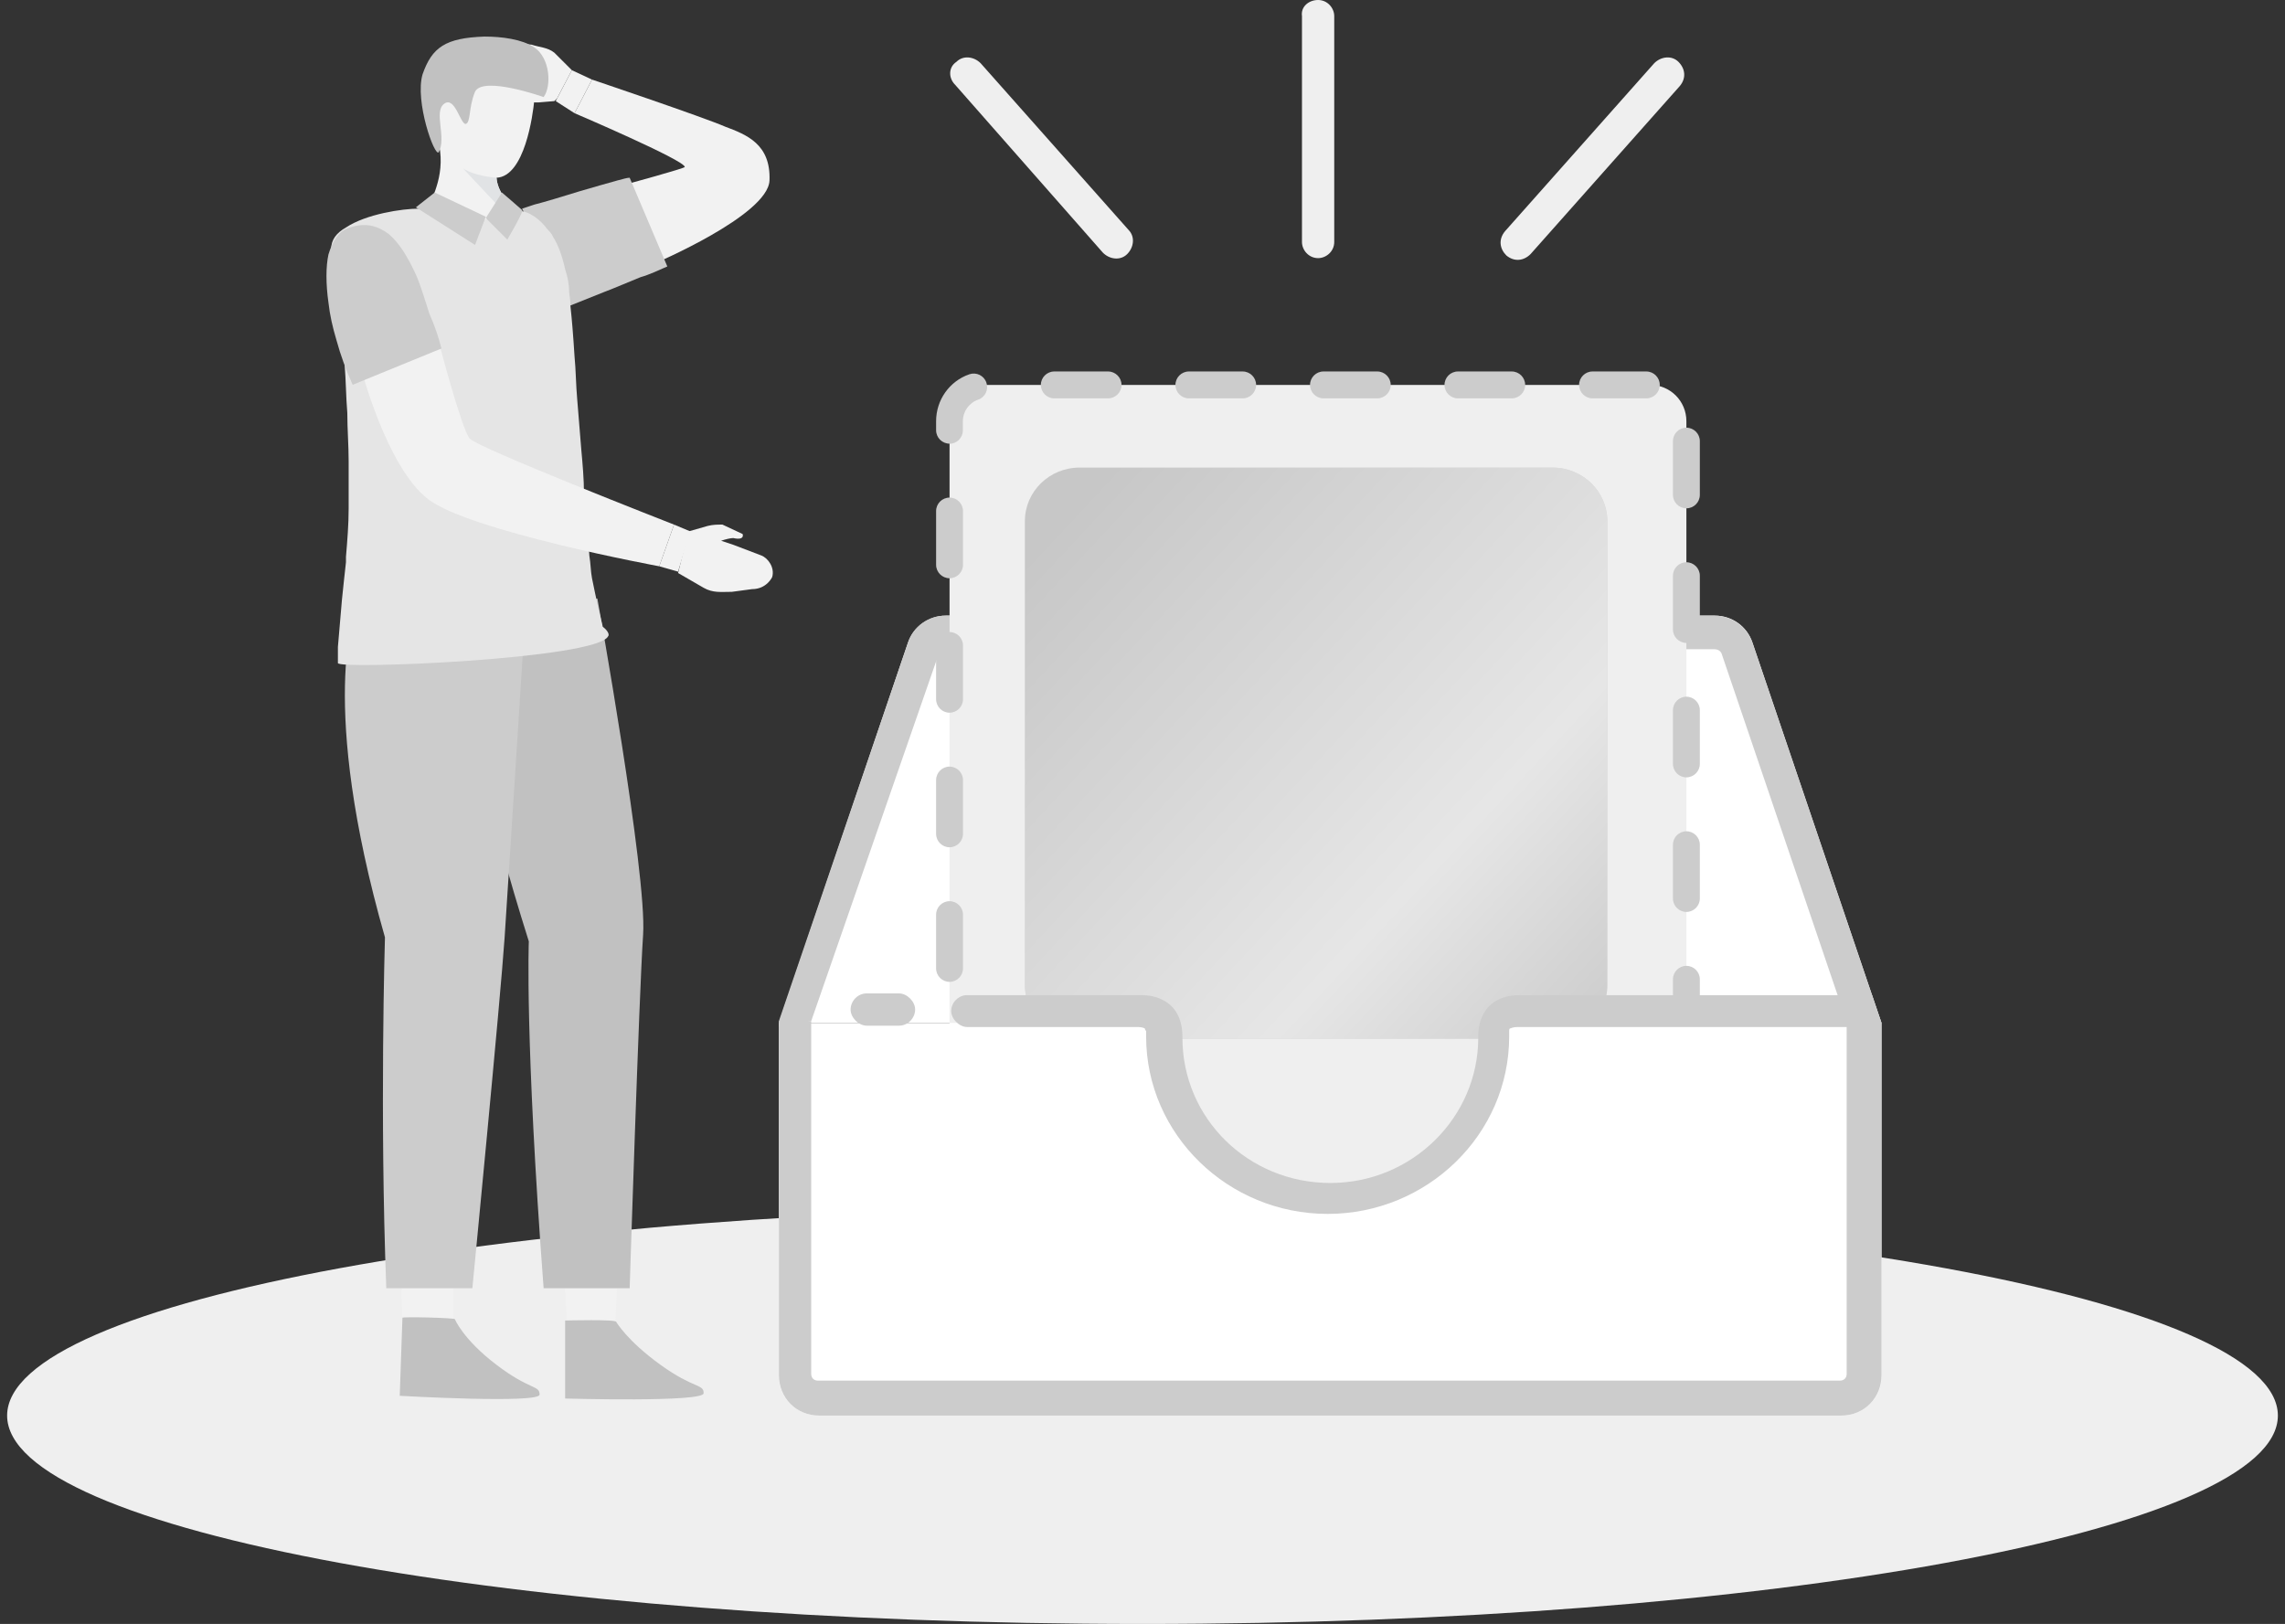 <svg width="204" height="145" viewBox="0 0 204 145" fill="none" xmlns="http://www.w3.org/2000/svg">
<rect x="0" y="0" width="204" height="145" fill="#333333" stroke="none"/>
<path d="M102 145C157.982 145 203.364 136.669 203.364 126.393C203.364 116.117 157.982 107.787 102 107.787C46.018 107.787 0.636 116.117 0.636 126.393C0.636 136.669 46.018 145 102 145Z" fill="#EFEFEF"/>
<path d="M50.334 113.585L50.694 118.987H54.895L55.135 113.945L50.334 113.585Z" fill="#F2F2F2"/>
<path d="M55.015 118.027C55.015 118.027 55.976 119.707 58.977 121.868C61.978 124.029 62.818 123.548 62.818 124.389C62.938 125.229 50.454 124.869 50.454 124.869V117.906C50.574 117.906 55.015 117.786 55.015 118.027Z" fill="#C1C1C1"/>
<path d="M35.808 114.305L35.928 117.786L40.49 118.026V114.545L35.808 114.305Z" fill="#F2F2F2"/>
<path d="M40.61 117.786C40.61 117.786 41.331 119.587 44.332 121.867C47.333 124.148 48.173 123.668 48.173 124.508C48.293 125.349 35.688 124.628 35.688 124.628L35.929 117.666C35.809 117.546 40.61 117.666 40.61 117.786Z" fill="#C1C1C1"/>
<path d="M41.81 54.523C41.81 54.523 39.529 59.685 47.212 84.053C47.212 84.053 46.852 92.696 48.533 115.024H56.215C56.215 115.024 57.056 88.735 57.416 83.453C57.776 78.051 53.334 53.442 53.334 53.442L41.81 54.523Z" fill="#C1C1C1"/>
<path d="M31.727 54.523C31.727 54.523 28.366 62.686 34.368 83.694C34.368 83.694 33.888 99.54 34.488 115.025H42.171C42.171 115.025 44.692 89.096 45.052 83.694C45.412 78.292 46.973 53.683 46.973 53.683L31.727 54.523Z" fill="#CCCCCC"/>
<path d="M55.856 16.47C55.856 16.47 61.138 15.029 61.138 14.909C61.138 14.309 51.294 10.107 51.294 10.107L52.855 7.106C52.855 7.106 62.818 10.468 64.739 11.308C66.659 12.028 68.82 12.868 68.7 16.11C68.58 19.231 58.377 23.552 58.377 23.552L55.856 16.47Z" fill="#F2F2F2"/>
<path d="M51.054 6.266L52.854 7.106L51.294 10.107L49.613 9.027" fill="#F2F2F2"/>
<path d="M59.577 23.792C58.736 24.152 58.016 24.512 57.176 24.752C55.975 25.233 54.895 25.713 53.934 26.073C52.134 26.793 50.933 27.273 50.933 27.273L49.253 23.912L46.612 18.63C46.612 18.63 46.972 18.51 47.692 18.27C48.653 18.03 50.213 17.55 51.774 17.07C52.974 16.709 54.295 16.349 55.135 16.109C55.615 15.989 55.975 15.869 56.215 15.869L59.577 23.792Z" fill="#CCCCCC"/>
<path d="M49.733 8.787L49.493 9.027L48.053 9.147C47.693 9.147 47.332 9.147 46.972 9.027L45.652 8.067C45.652 8.067 45.532 7.587 46.492 7.947C46.732 8.067 47.092 7.947 47.452 7.947L46.612 7.467L44.691 6.146C44.211 5.786 43.851 5.066 44.211 4.466C44.211 4.466 44.812 3.745 45.892 3.866L47.452 3.986C48.173 4.226 48.893 4.226 49.493 4.706L51.054 6.266L49.733 8.787Z" fill="#F2F2F2"/>
<path d="M54.295 56.804C53.335 58.844 30.167 59.805 30.167 59.204V57.764C30.287 56.323 30.407 54.883 30.527 53.562C30.647 52.362 30.767 51.282 30.887 50.201V49.721C31.007 48.281 31.127 46.84 31.127 45.4V41.198C31.127 39.758 31.007 38.317 31.007 36.876C30.887 35.436 30.887 33.995 30.767 32.555C30.767 32.195 30.767 31.715 30.647 31.354V30.874C30.527 29.914 30.527 29.074 30.407 28.353V28.233C30.407 27.753 30.287 27.273 30.287 27.033C30.287 26.793 30.167 26.673 30.167 26.433C30.047 25.712 29.927 24.992 29.806 24.392C29.686 23.432 29.566 22.711 29.566 22.231C29.566 21.391 30.047 20.791 30.887 20.311C32.688 19.11 35.929 18.63 37.369 18.63H38.33L45.412 19.11C45.412 18.99 45.892 18.87 45.892 18.87C46.853 18.63 47.933 19.35 48.653 20.19C48.893 20.551 49.254 20.791 49.373 21.151C49.854 21.871 50.214 22.951 50.454 24.032C50.694 24.752 50.814 25.472 50.814 26.073C50.814 26.313 50.934 26.673 50.934 27.393C51.054 28.473 51.174 29.914 51.294 31.835C51.414 33.035 51.414 34.355 51.534 35.676C51.654 37.117 51.774 38.677 51.894 40.118C52.014 41.438 52.135 42.758 52.135 44.079C52.255 45.64 52.375 47.2 52.495 48.521C52.495 48.881 52.615 49.241 52.615 49.601C52.735 50.321 52.735 51.041 52.855 51.642C53.215 53.442 53.575 55.003 53.815 55.963C54.295 56.323 54.415 56.684 54.295 56.804Z" fill="#E5E5E5"/>
<path d="M38.449 18.511C42.291 20.912 46.252 18.751 46.252 18.751C45.772 18.391 45.412 18.151 45.172 17.791C44.331 16.831 44.331 15.87 44.331 15.87C46.852 15.75 47.573 10.228 47.693 9.028C47.813 8.187 47.933 6.027 46.372 4.826L46.132 4.586C46.012 4.706 45.892 4.586 45.772 4.586C45.772 4.586 45.652 4.586 45.652 4.466C45.412 4.466 45.292 4.466 45.172 4.346C45.172 4.346 45.052 4.226 45.052 4.106H44.812C44.452 4.226 43.971 4.466 43.491 4.106C43.371 4.106 43.371 3.986 43.251 3.866C43.011 3.746 42.531 3.866 42.651 3.866H42.411C37.129 4.706 38.69 10.948 39.29 13.469C39.65 16.35 38.089 18.271 38.449 18.511Z" fill="#F2F2F2"/>
<path d="M41.33 15.029L44.931 18.87L45.172 17.79C44.331 16.829 44.331 15.869 44.331 15.869C44.331 15.869 42.41 15.749 41.33 15.029Z" fill="#E1E3E5"/>
<path d="M48.533 8.667C48.533 8.667 43.131 6.746 42.411 8.186C41.81 9.627 42.05 10.947 41.57 11.067C41.09 11.067 40.61 8.547 39.65 9.267C38.689 9.987 39.89 12.268 39.169 13.588C38.809 14.069 37.009 9.027 37.729 6.626C38.569 4.225 39.77 3.385 43.251 3.265C44.812 3.265 46.612 3.505 47.693 4.225C49.133 5.185 49.253 7.706 48.533 8.667Z" fill="#C1C1C1"/>
<path d="M44.812 17.19L43.371 19.471L45.292 21.392C45.292 21.392 46.852 18.751 46.612 18.751C46.492 18.631 44.812 17.19 44.812 17.19Z" fill="#CCCCCC"/>
<path d="M43.371 19.351L38.809 17.19L37.129 18.511L42.411 21.872L43.371 19.351Z" fill="#CCCCCC"/>
<path d="M32.207 32.795C32.207 32.795 34.488 41.679 38.209 44.56C41.931 47.441 58.857 50.562 58.857 50.562L60.177 46.84C60.177 46.84 42.651 39.998 41.931 39.158C41.21 38.317 39.169 30.515 39.169 30.515L32.207 32.795Z" fill="#F2F2F2"/>
<path d="M60.177 46.84L61.617 47.441L60.537 51.042L58.856 50.562L60.177 46.84Z" fill="#F2F2F2"/>
<path d="M61.377 47.801L61.498 47.441L63.178 46.96C63.658 46.84 64.018 46.84 64.499 46.84L66.299 47.681C66.299 47.681 66.539 48.281 65.459 48.041C65.219 48.041 64.739 48.161 64.379 48.281L65.459 48.641L67.98 49.601C68.58 49.841 69.18 50.682 68.94 51.522C68.94 51.522 68.46 52.602 67.139 52.602L65.339 52.843C64.379 52.843 63.658 52.962 62.818 52.482L60.537 51.162L61.377 47.801Z" fill="#F2F2F2"/>
<path d="M39.41 31.116L31.487 34.357C30.887 33.036 30.406 31.716 30.046 30.395C29.686 29.195 29.446 28.115 29.326 27.034C29.086 25.354 29.086 23.793 29.326 22.713C29.686 21.512 30.286 20.552 31.247 20.312C32.687 19.832 33.768 20.192 34.728 20.912C35.688 21.752 36.409 22.953 37.129 24.513C37.609 25.594 37.969 26.914 38.329 27.995C38.809 29.075 39.17 30.155 39.41 31.116Z" fill="#CCCCCC"/>
<path fill-rule="evenodd" clip-rule="evenodd" d="M134.364 92.181C134.364 100.824 127.401 107.787 118.758 107.787C110.115 107.787 103.153 100.824 103.153 92.181V91.341H69.54L81.065 57.369C81.545 55.928 82.985 54.968 84.426 54.968H153.09C154.651 54.968 155.971 55.928 156.452 57.369L167.976 91.341H134.364C134.364 91.581 134.364 91.941 134.364 92.181Z" fill="white"/>
<path fill-rule="evenodd" clip-rule="evenodd" d="M117.678 0C118.518 0 119.118 0.72 119.118 1.441V21.608C119.118 22.448 118.398 23.048 117.678 23.048C116.838 23.048 116.237 22.328 116.237 21.608V1.441C116.117 0.6 116.838 0 117.678 0ZM85.386 5.522C85.987 4.922 86.947 5.042 87.547 5.642L100.752 20.527C101.352 21.128 101.232 22.088 100.632 22.688C100.032 23.288 99.071 23.168 98.471 22.568L85.266 7.563C84.666 6.962 84.666 6.002 85.386 5.522ZM149.849 5.522C150.45 6.122 150.57 6.962 149.969 7.683L136.645 22.688C136.044 23.288 135.204 23.408 134.484 22.808C133.884 22.208 133.764 21.368 134.364 20.647L147.689 5.642C148.289 5.042 149.249 4.922 149.849 5.522Z" fill="#EFEFEF"/>
<path fill-rule="evenodd" clip-rule="evenodd" d="M167.976 91.341L156.452 57.369C155.971 55.928 154.531 54.968 153.09 54.968H84.426C82.865 54.968 81.545 55.928 81.065 57.369L69.54 91.161V91.677L72.422 91.173L83.826 58.329C83.946 58.089 84.186 57.969 84.426 57.969H153.09C153.331 57.969 153.571 58.089 153.691 58.329L164.903 91.341H167.976Z" fill="#CCCCCC"/>
<path d="M147.316 109.395H88.015C86.214 109.395 84.774 107.955 84.774 106.154V37.609C84.774 35.809 86.214 34.368 88.015 34.368H147.316C149.117 34.368 150.557 35.809 150.557 37.609V106.154C150.557 107.955 149.117 109.395 147.316 109.395Z" fill="#EFEFEF"/>
<path d="M147.316 110.596H142.514C141.854 110.596 141.314 110.056 141.314 109.395C141.314 108.735 141.854 108.195 142.514 108.195H147.316C147.976 108.195 148.517 108.735 148.517 109.395C148.517 110.056 147.976 110.596 147.316 110.596ZM135.3 110.596H130.498C129.838 110.596 129.298 110.056 129.298 109.395C129.298 108.735 129.838 108.195 130.498 108.195H135.3C135.96 108.195 136.5 108.735 136.5 109.395C136.5 110.056 135.96 110.596 135.3 110.596ZM123.295 110.596H118.494C117.834 110.596 117.293 110.056 117.293 109.395C117.293 108.735 117.834 108.195 118.494 108.195H123.295C123.956 108.195 124.496 108.735 124.496 109.395C124.496 110.056 123.956 110.596 123.295 110.596ZM111.279 110.596H106.477C105.817 110.596 105.277 110.056 105.277 109.395C105.277 108.735 105.817 108.195 106.477 108.195H111.279C111.939 108.195 112.48 108.735 112.48 109.395C112.48 110.056 111.939 110.596 111.279 110.596ZM99.263 110.596H94.461C93.801 110.596 93.261 110.056 93.261 109.395C93.261 108.735 93.801 108.195 94.461 108.195H99.263C99.923 108.195 100.463 108.735 100.463 109.395C100.463 110.056 99.923 110.596 99.263 110.596ZM87.259 110.512C87.162 110.512 87.079 110.512 86.983 110.476C84.978 110.008 83.573 108.231 83.573 106.154V105.686C83.573 105.026 84.113 104.486 84.774 104.486C85.434 104.486 85.974 105.026 85.974 105.686V106.154C85.974 107.102 86.61 107.919 87.535 108.135C88.183 108.291 88.579 108.939 88.435 109.575C88.303 110.128 87.811 110.5 87.271 110.5L87.259 110.512ZM150.557 105.446C149.897 105.446 149.357 104.906 149.357 104.245V99.444C149.357 98.784 149.897 98.243 150.557 98.243C151.217 98.243 151.758 98.784 151.758 99.444V104.245C151.758 104.906 151.217 105.446 150.557 105.446ZM84.774 99.672C84.113 99.672 83.573 99.132 83.573 98.471V93.67C83.573 93.009 84.113 92.469 84.774 92.469C85.434 92.469 85.974 93.009 85.974 93.67V98.471C85.974 99.132 85.434 99.672 84.774 99.672ZM150.557 93.442C149.897 93.442 149.357 92.901 149.357 92.241V87.439C149.357 86.779 149.897 86.239 150.557 86.239C151.217 86.239 151.758 86.779 151.758 87.439V92.241C151.758 92.901 151.217 93.442 150.557 93.442ZM84.774 87.668C84.113 87.668 83.573 87.127 83.573 86.467V81.665C83.573 81.005 84.113 80.465 84.774 80.465C85.434 80.465 85.974 81.005 85.974 81.665V86.467C85.974 87.127 85.434 87.668 84.774 87.668ZM150.557 81.425C149.897 81.425 149.357 80.885 149.357 80.225V75.423C149.357 74.763 149.897 74.223 150.557 74.223C151.217 74.223 151.758 74.763 151.758 75.423V80.225C151.758 80.885 151.217 81.425 150.557 81.425ZM84.774 75.651C84.113 75.651 83.573 75.111 83.573 74.451V69.649C83.573 68.989 84.113 68.449 84.774 68.449C85.434 68.449 85.974 68.989 85.974 69.649V74.451C85.974 75.111 85.434 75.651 84.774 75.651ZM150.557 69.409C149.897 69.409 149.357 68.869 149.357 68.209V63.407C149.357 62.747 149.897 62.206 150.557 62.206C151.217 62.206 151.758 62.747 151.758 63.407V68.209C151.758 68.869 151.217 69.409 150.557 69.409ZM84.774 63.635C84.113 63.635 83.573 63.095 83.573 62.434V57.633C83.573 56.972 84.113 56.432 84.774 56.432C85.434 56.432 85.974 56.972 85.974 57.633V62.434C85.974 63.095 85.434 63.635 84.774 63.635ZM150.557 57.405C149.897 57.405 149.357 56.864 149.357 56.204V51.403C149.357 50.742 149.897 50.202 150.557 50.202C151.217 50.202 151.758 50.742 151.758 51.403V56.204C151.758 56.864 151.217 57.405 150.557 57.405ZM84.774 51.631C84.113 51.631 83.573 51.09 83.573 50.43V45.628C83.573 44.968 84.113 44.428 84.774 44.428C85.434 44.428 85.974 44.968 85.974 45.628V50.43C85.974 51.09 85.434 51.631 84.774 51.631ZM150.557 45.388C149.897 45.388 149.357 44.848 149.357 44.188V39.386C149.357 38.726 149.897 38.186 150.557 38.186C151.217 38.186 151.758 38.726 151.758 39.386V44.188C151.758 44.848 151.217 45.388 150.557 45.388ZM84.774 39.614C84.113 39.614 83.573 39.074 83.573 38.414V37.61C83.573 35.713 84.762 34.032 86.538 33.42C87.162 33.204 87.847 33.528 88.063 34.164C88.279 34.788 87.955 35.473 87.319 35.689C86.502 35.977 85.962 36.745 85.962 37.622V38.426C85.962 39.086 85.422 39.626 84.762 39.626L84.774 39.614ZM146.98 35.569H142.178C141.518 35.569 140.978 35.029 140.978 34.368C140.978 33.708 141.518 33.168 142.178 33.168H146.98C147.64 33.168 148.18 33.708 148.18 34.368C148.18 35.029 147.64 35.569 146.98 35.569ZM134.964 35.569H130.162C129.502 35.569 128.962 35.029 128.962 34.368C128.962 33.708 129.502 33.168 130.162 33.168H134.964C135.624 33.168 136.164 33.708 136.164 34.368C136.164 35.029 135.624 35.569 134.964 35.569ZM122.959 35.569H118.158C117.497 35.569 116.957 35.029 116.957 34.368C116.957 33.708 117.497 33.168 118.158 33.168H122.959C123.62 33.168 124.16 33.708 124.16 34.368C124.16 35.029 123.62 35.569 122.959 35.569ZM110.943 35.569H106.141C105.481 35.569 104.941 35.029 104.941 34.368C104.941 33.708 105.481 33.168 106.141 33.168H110.943C111.603 33.168 112.143 33.708 112.143 34.368C112.143 35.029 111.603 35.569 110.943 35.569ZM98.927 35.569H94.125C93.465 35.569 92.925 35.029 92.925 34.368C92.925 33.708 93.465 33.168 94.125 33.168H98.927C99.587 33.168 100.127 33.708 100.127 34.368C100.127 35.029 99.587 35.569 98.927 35.569Z" fill="#CCCCCC"/>
<path d="M138.619 41.75H96.381C93.685 41.75 91.5 43.893 91.5 46.537V87.963C91.5 90.607 93.685 92.75 96.381 92.75H138.619C141.315 92.75 143.5 90.607 143.5 87.963V46.537C143.5 43.893 141.315 41.75 138.619 41.75Z" fill="#C1C1C1"/>
<path d="M138.619 41.75H96.381C93.685 41.75 91.5 43.893 91.5 46.537V87.963C91.5 90.607 93.685 92.75 96.381 92.75H138.619C141.315 92.75 143.5 90.607 143.5 87.963V46.537C143.5 43.893 141.315 41.75 138.619 41.75Z" fill="url(#paint0_linear_12479_15329)"/>
<path fill-rule="evenodd" clip-rule="evenodd" d="M103.753 91.34C103.633 91.941 104.353 93.621 104.353 93.621C104.353 101.424 110.835 107.666 118.758 107.666C126.681 107.666 133.163 101.424 133.163 93.621C133.163 92.901 133.163 91.941 133.043 91.34H167.976V122.912C167.976 124.832 166.415 126.393 164.374 126.393H73.142C71.101 126.393 69.54 124.832 69.54 122.912V91.34H103.753Z" fill="white"/>
<path fill-rule="evenodd" clip-rule="evenodd" d="M69.54 91.16V122.792C69.54 124.832 71.101 126.393 73.142 126.393H164.374C166.415 126.393 167.976 124.832 167.976 122.792V91.34L167.135 88.856H135.384C134.004 88.939 133.007 89.504 132.455 90.5C131.975 91.34 131.975 92.301 131.975 92.661C131.975 99.743 126.093 105.625 118.77 105.625C111.448 105.625 105.565 99.863 105.565 92.661C105.565 92.301 105.565 91.34 105.085 90.5C104.533 89.492 103.441 88.927 102.144 88.856H86.215C85.458 88.939 84.918 89.588 84.918 90.26C84.918 90.98 85.638 91.701 86.359 91.701H101.604C101.964 91.701 102.204 91.82 102.204 91.82C102.204 91.82 102.204 91.941 102.324 92.061V92.541C102.324 101.304 109.647 108.386 118.53 108.386C127.413 108.386 134.736 101.304 134.736 92.541V92.061C134.736 91.941 134.736 91.82 134.856 91.82C134.856 91.82 135.096 91.701 135.456 91.701H164.867V122.672C164.867 123.032 164.627 123.272 164.266 123.272H73.022C72.662 123.272 72.422 123.032 72.422 122.672V91.172H69.54V91.16Z" fill="#CCCCCC"/>
<path d="M77.379 88.699C76.539 88.699 75.939 89.419 75.939 90.14C75.939 90.86 76.659 91.58 77.379 91.58H80.26C81.1 91.58 81.701 90.86 81.701 90.14C81.701 89.419 80.98 88.699 80.26 88.699H77.379Z" fill="#CCCCCC"/>
<defs>
<linearGradient id="paint0_linear_12479_15329" x1="91.789" y1="44.15" x2="142.325" y2="91.279" gradientUnits="userSpaceOnUse">
<stop offset="0.06" stop-color="white" stop-opacity="0.1"/>
<stop offset="0.71" stop-color="white" stop-opacity="0.6"/>
<stop offset="1" stop-color="white" stop-opacity="0.2"/>
</linearGradient>
</defs>
</svg>
